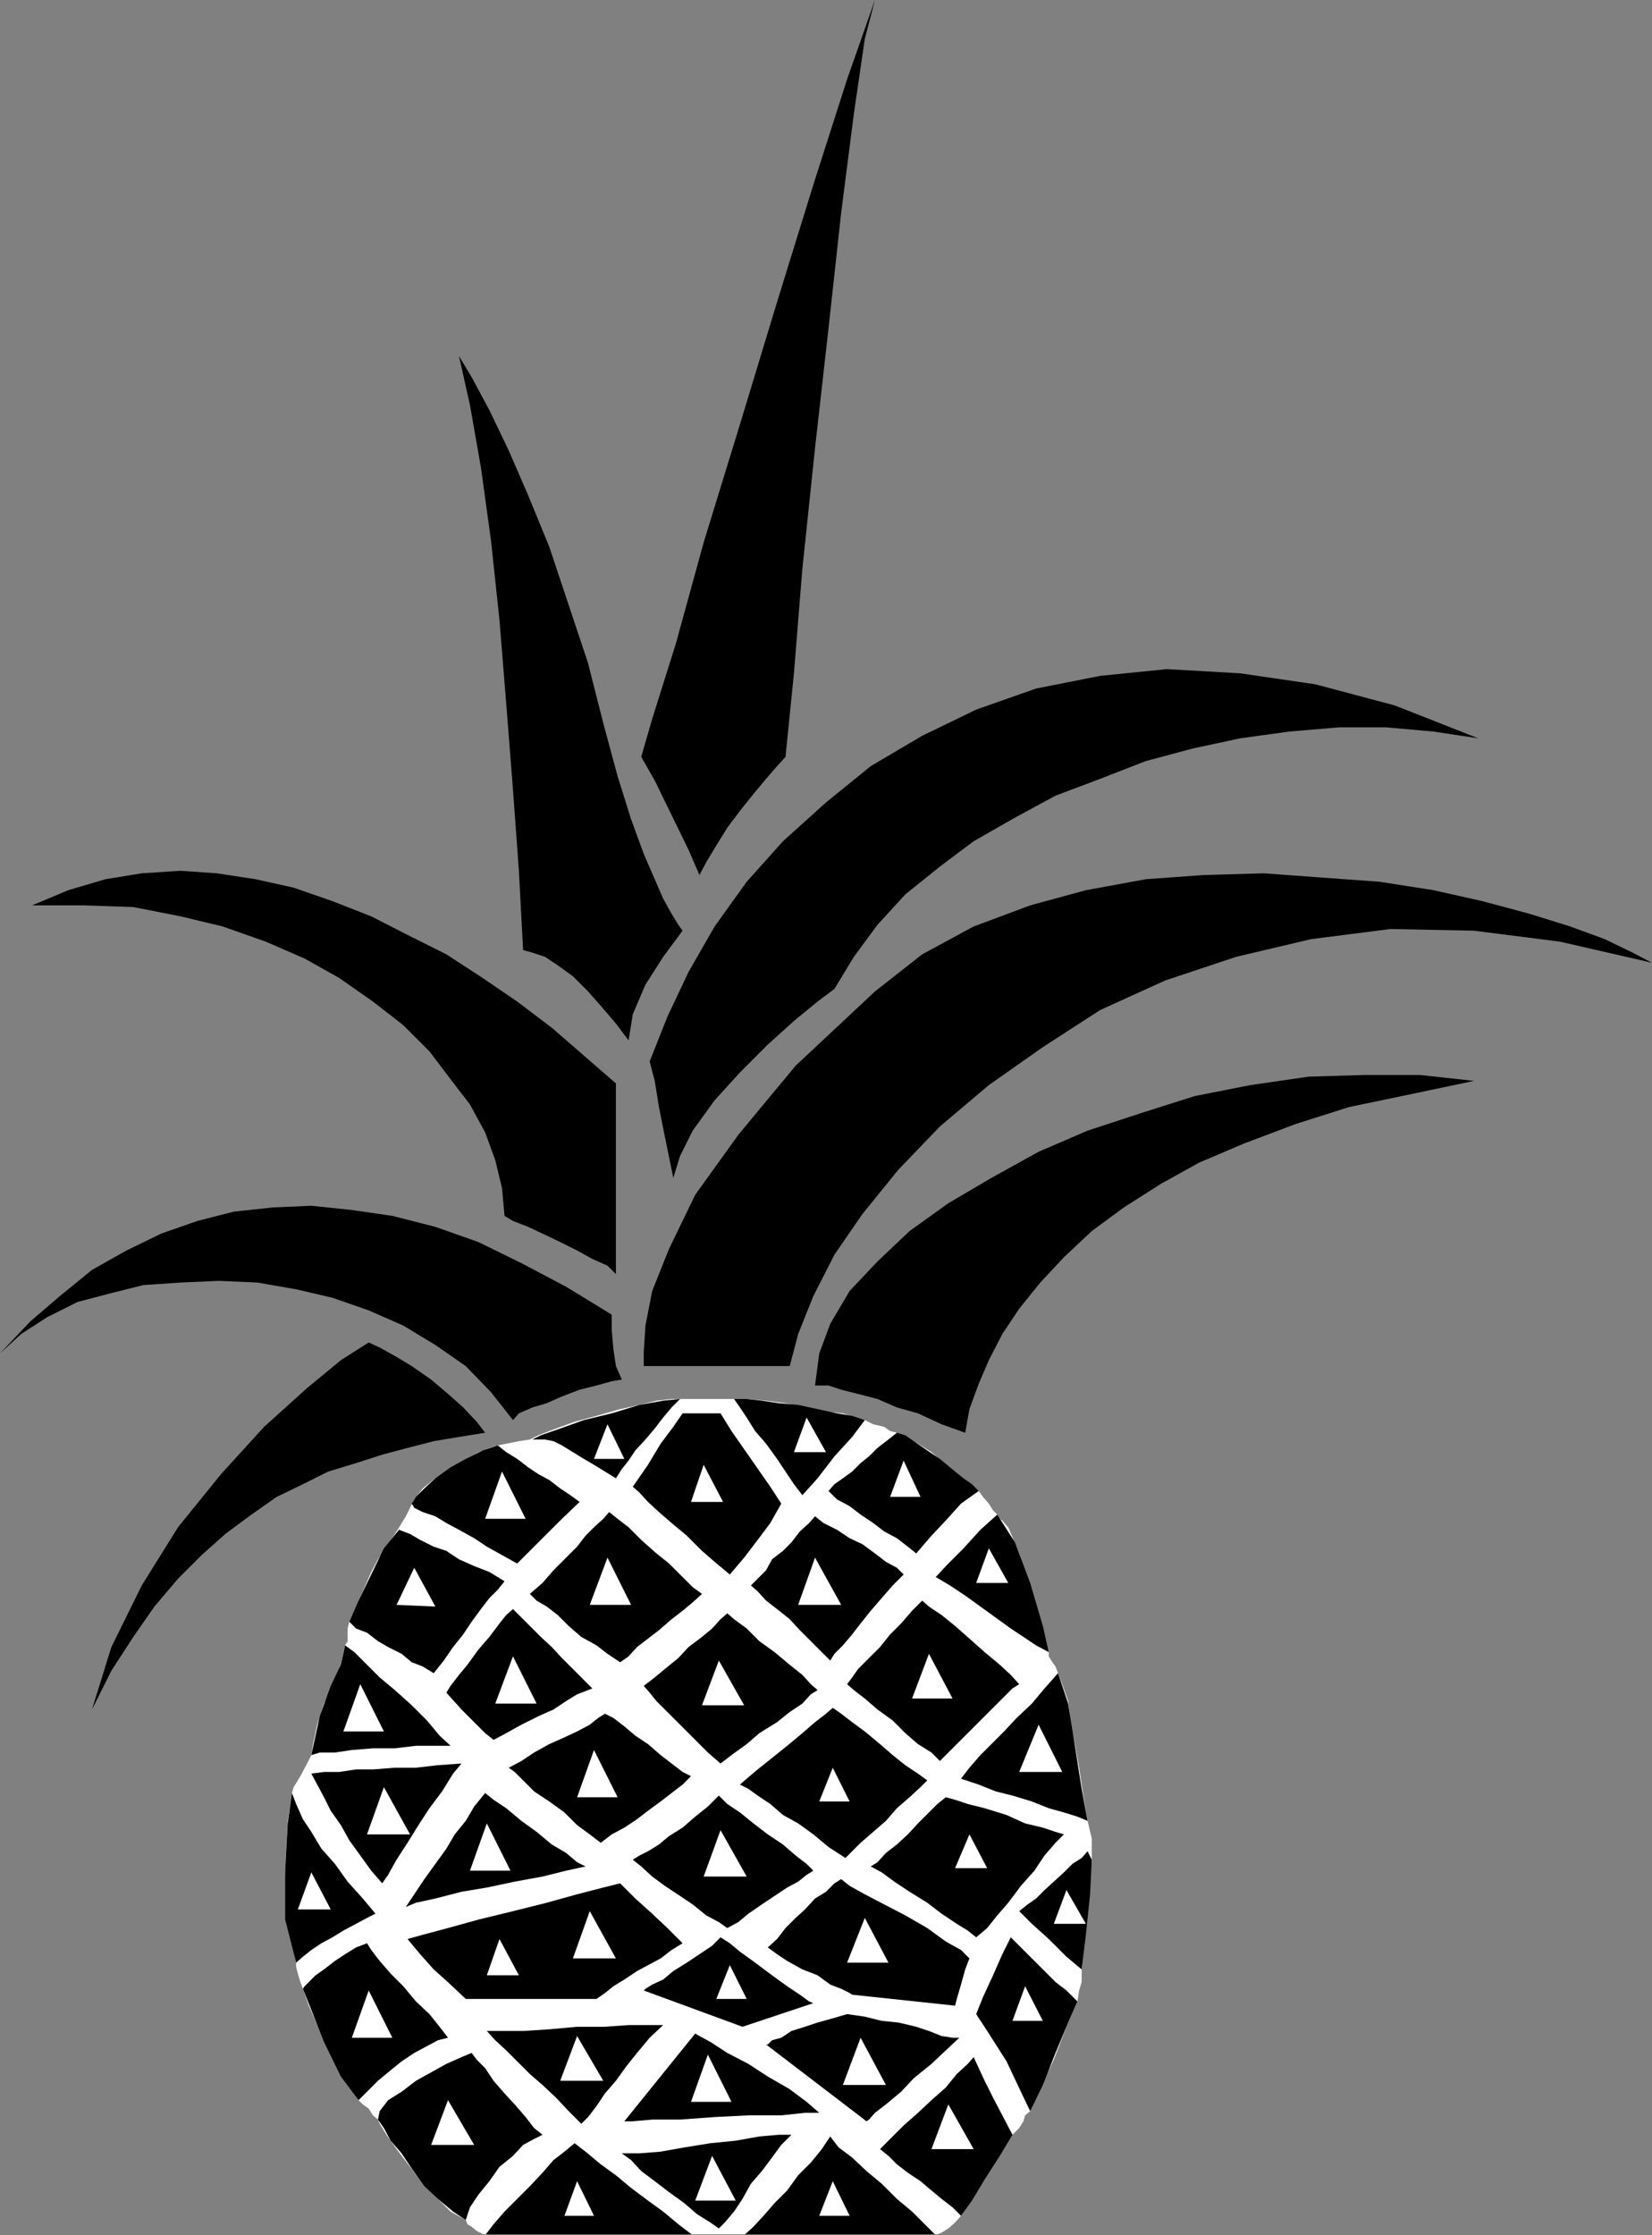 <?xml version="1.0" encoding="UTF-8" standalone="no"?>
<svg
   xmlns:ooo="http://xml.openoffice.org/svg/export"
   xmlns:dc="http://purl.org/dc/elements/1.1/"
   xmlns:cc="http://creativecommons.org/ns#"
   xmlns:rdf="http://www.w3.org/1999/02/22-rdf-syntax-ns#"
   xmlns:svg="http://www.w3.org/2000/svg"
   xmlns="http://www.w3.org/2000/svg"
   xmlns:sodipodi="http://sodipodi.sourceforge.net/DTD/sodipodi-0.dtd"
   xmlns:inkscape="http://www.inkscape.org/namespaces/inkscape"
   version="1.2"
   width="19.58mm"
   height="26.49mm"
   viewBox="0 0 1958 2649"
   preserveAspectRatio="xMidYMid"
   xml:space="preserve"
   id="svg231"
   sodipodi:docname="pineappl.svg"
   style="fill-rule:evenodd;stroke-width:28.222;stroke-linejoin:round"
   inkscape:version="0.92.5 (2060ec1f9f, 2020-04-08)"><rect x="0" y="0" width="1958" height="2649" fill="#808080" stroke="none"/><sodipodi:namedview
   pagecolor="#ffffff"
   bordercolor="#666666"
   borderopacity="1"
   objecttolerance="10"
   gridtolerance="10"
   guidetolerance="10"
   inkscape:pageopacity="0"
   inkscape:pageshadow="2"
   inkscape:window-width="664"
   inkscape:window-height="487"
   id="namedview233"
   showgrid="false"
   inkscape:zoom="0.2102413"
   inkscape:cx="37.001576"
   inkscape:cy="50.040943"
   inkscape:window-x="0"
   inkscape:window-y="0"
   inkscape:window-maximized="0"
   inkscape:current-layer="svg231" />
 <defs
   class="ClipPathGroup"
   id="defs8">
  <clipPath
   id="presentation_clip_path"
   clipPathUnits="userSpaceOnUse">
   <rect
   x="0"
   y="0"
   width="21000"
   height="29700"
   id="rect2" />
  </clipPath>
  <clipPath
   id="presentation_clip_path_shrink"
   clipPathUnits="userSpaceOnUse">
   <rect
   x="21"
   y="29"
   width="20958"
   height="29641"
   id="rect5" />
  </clipPath>
 </defs>
 <defs
   class="TextShapeIndex"
   id="defs12">
  <g
   ooo:slide="id1"
   ooo:id-list="id3"
   id="g10" />
 </defs>
 <defs
   class="EmbeddedBulletChars"
   id="defs44">
  <g
   id="bullet-char-template-57356"
   transform="matrix(4.8828125e-4,0,0,-4.8828125e-4,0,0)">
   <path
   d="M 580,1141 1163,571 580,0 -4,571 Z"
   id="path14"
   inkscape:connector-curvature="0" />
  </g>
  <g
   id="bullet-char-template-57354"
   transform="matrix(4.8828125e-4,0,0,-4.8828125e-4,0,0)">
   <path
   d="M 8,1128 H 1137 V 0 H 8 Z"
   id="path17"
   inkscape:connector-curvature="0" />
  </g>
  <g
   id="bullet-char-template-10146"
   transform="matrix(4.8828125e-4,0,0,-4.8828125e-4,0,0)">
   <path
   d="M 174,0 602,739 174,1481 1456,739 Z M 1358,739 309,1346 659,739 Z"
   id="path20"
   inkscape:connector-curvature="0" />
  </g>
  <g
   id="bullet-char-template-10132"
   transform="matrix(4.8828125e-4,0,0,-4.8828125e-4,0,0)">
   <path
   d="M 2015,739 1276,0 H 717 l 543,543 H 174 v 393 h 1086 l -543,545 h 557 z"
   id="path23"
   inkscape:connector-curvature="0" />
  </g>
  <g
   id="bullet-char-template-10007"
   transform="matrix(4.8828125e-4,0,0,-4.8828125e-4,0,0)">
   <path
   d="m 0,-2 c -7,16 -16,29 -25,39 l 381,530 c -94,256 -141,385 -141,387 0,25 13,38 40,38 9,0 21,-2 34,-5 21,4 42,12 65,25 l 27,-13 111,-251 280,301 64,-25 24,25 c 21,-10 41,-24 62,-43 C 886,937 835,863 770,784 769,783 710,716 594,584 L 774,223 c 0,-27 -21,-55 -63,-84 l 16,-20 C 717,90 699,76 672,76 641,76 570,178 457,381 L 164,-76 c -22,-34 -53,-51 -92,-51 -42,0 -63,17 -64,51 -7,9 -10,24 -10,44 0,9 1,19 2,30 z"
   id="path26"
   inkscape:connector-curvature="0" />
  </g>
  <g
   id="bullet-char-template-10004"
   transform="matrix(4.8828125e-4,0,0,-4.8828125e-4,0,0)">
   <path
   d="M 285,-33 C 182,-33 111,30 74,156 52,228 41,333 41,471 c 0,78 14,145 41,201 34,71 87,106 158,106 53,0 88,-31 106,-94 l 23,-176 c 8,-64 28,-97 59,-98 l 735,706 c 11,11 33,17 66,17 42,0 63,-15 63,-46 V 965 c 0,-36 -10,-64 -30,-84 L 442,47 C 390,-6 338,-33 285,-33 Z"
   id="path29"
   inkscape:connector-curvature="0" />
  </g>
  <g
   id="bullet-char-template-9679"
   transform="matrix(4.8828125e-4,0,0,-4.8828125e-4,0,0)">
   <path
   d="M 813,0 C 632,0 489,54 383,161 276,268 223,411 223,592 c 0,181 53,324 160,431 106,107 249,161 430,161 179,0 323,-54 432,-161 108,-107 162,-251 162,-431 0,-180 -54,-324 -162,-431 C 1136,54 992,0 813,0 Z"
   id="path32"
   inkscape:connector-curvature="0" />
  </g>
  <g
   id="bullet-char-template-8226"
   transform="matrix(4.8828125e-4,0,0,-4.8828125e-4,0,0)">
   <path
   d="m 346,457 c -73,0 -137,26 -191,78 -54,51 -81,114 -81,188 0,73 27,136 81,188 54,52 118,78 191,78 73,0 134,-26 185,-79 51,-51 77,-114 77,-187 0,-75 -25,-137 -76,-188 -50,-52 -112,-78 -186,-78 z"
   id="path35"
   inkscape:connector-curvature="0" />
  </g>
  <g
   id="bullet-char-template-8211"
   transform="matrix(4.8828125e-4,0,0,-4.8828125e-4,0,0)">
   <path
   d="M -4,459 H 1135 V 606 H -4 Z"
   id="path38"
   inkscape:connector-curvature="0" />
  </g>
  <g
   id="bullet-char-template-61548"
   transform="matrix(4.8828125e-4,0,0,-4.8828125e-4,0,0)">
   <path
   d="m 173,740 c 0,163 58,303 173,419 116,115 255,173 419,173 163,0 302,-58 418,-173 116,-116 174,-256 174,-419 0,-163 -58,-303 -174,-418 C 1067,206 928,148 765,148 601,148 462,206 346,322 231,437 173,577 173,740 Z"
   id="path41"
   inkscape:connector-curvature="0" />
  </g>
 </defs>
 <g
   id="g49"
   transform="translate(-9521,-13525)">
  <g
   id="id2"
   class="Master_Slide">
   <g
   id="bg-id2"
   class="Background" />
   <g
   id="bo-id2"
   class="BackgroundObjects" />
  </g>
 </g>
 <g
   class="SlideGroup"
   id="g229"
   transform="translate(-9521,-13525)">
  <g
   id="g227">
   <g
   id="container-id1">
    <g
   id="id1"
   class="Slide"
   clip-path="url(#presentation_clip_path)">
     <g
   class="Page"
   id="g223">
      <g
   class="Graphic"
   id="g221">
       <g
   id="id3">
        <rect
   class="BoundingBox"
   x="9521"
   y="13525"
   width="1958"
   height="2649"
   id="rect51"
   style="fill:none;stroke:none" />
        <defs
   id="defs56">
         <clipPath
   id="clip_path_1"
   clipPathUnits="userSpaceOnUse">
          <path
   d="m 9521,13525 h 1957 v 2648 H 9521 Z"
   id="path53"
   inkscape:connector-curvature="0" />
         </clipPath>
        </defs>
        <g
   clip-path="url(#clip_path_1)"
   id="g218">
         <path
   d="m 10096,16174 h 20 25 31 33 38 41 43 43 41 43 38 39 33 28 22 16 l 7,-3 8,-5 8,-7 7,-8 13,-20 20,-33 18,-28 10,-15 8,-8 5,-8 2,-7 6,-5 10,-23 18,-38 17,-44 11,-25 2,-13 3,-10 v -8 -7 l 2,-21 3,-40 2,-38 3,-21 2,-7 v -13 -15 l -5,-21 -5,-30 -5,-33 -5,-28 -3,-15 -2,-13 -3,-23 -7,-20 -5,-13 -3,-8 -5,-7 -3,-5 v -5 l -7,-23 -13,-46 -15,-48 -13,-31 -2,-2 -5,-6 -3,-2 -3,-5 -5,-5 -5,-8 -7,-8 -5,-7 -6,-5 -10,-8 -12,-10 -13,-10 -15,-13 -16,-10 -15,-8 -10,-5 -8,-2 -7,-5 -13,-3 -10,-5 -10,-3 -16,-5 -20,-2 -23,-5 -25,-5 -23,-3 -23,-2 h -15 -13 -18 -20 -13 -10 l -18,2 -20,5 -23,5 -28,8 -26,7 -22,8 -21,8 -10,5 -13,2 -15,3 -10,2 -10,3 -13,5 -18,10 -15,10 -18,11 -15,12 -10,13 -5,10 -5,10 -11,18 -12,18 -10,15 -8,15 -10,23 -10,23 -6,13 -2,8 v 7 8 l -3,5 -2,8 -3,15 -7,18 -5,12 -8,16 -8,25 -5,23 -2,13 -5,10 -8,15 -8,13 -2,7 -5,33 -3,59 3,63 10,46 v 5 l 2,8 3,10 3,8 7,20 18,41 23,43 18,28 5,5 7,5 5,8 6,5 2,5 8,13 12,17 16,21 15,20 18,18 15,15 18,10 2,5 5,3 6,5 z"
   id="path58"
   inkscape:connector-curvature="0"
   style="fill:#ffffff;stroke:none" />
         <path
   d="m 10281,14422 16,28 20,41 20,41 13,30 8,-15 12,-20 13,-21 15,-20 16,-20 15,-18 13,-15 10,-11 10,-99 10,-124 15,-143 16,-142 15,-137 15,-117 13,-89 12,-46 -33,94 -40,125 -43,139 -44,145 -43,140 -33,120 -28,89 z"
   id="path60"
   inkscape:connector-curvature="0"
   style="fill:#000000;stroke:none" />
         <path
   d="m 10065,13947 15,25 21,39 23,48 23,53 25,61 23,69 23,69 18,71 17,63 16,51 15,41 13,30 10,23 10,18 8,13 5,7 -23,31 -21,33 -15,35 -5,31 -15,-20 -18,-21 -15,-17 -18,-18 -18,-13 -15,-10 -15,-5 -11,-3 -5,-94 -7,-96 -8,-102 -8,-99 -10,-94 -12,-87 -13,-74 z"
   id="path62"
   inkscape:connector-curvature="0"
   style="fill:#000000;stroke:none" />
         <path
   d="m 10291,14783 21,-53 25,-53 31,-54 38,-53 43,-48 51,-46 53,-43 61,-36 64,-31 71,-25 76,-15 79,-8 87,5 89,13 94,25 99,39 -53,-8 -56,-5 h -56 l -59,5 -58,8 -56,12 -56,15 -54,21 -53,20 -48,26 -49,28 -40,30 -41,33 -33,36 -28,38 -23,38 -20,15 -28,23 -31,28 -33,33 -30,33 -26,36 -15,30 -8,26 -10,-49 -7,-35 -5,-31 z"
   id="path64"
   inkscape:connector-curvature="0"
   style="fill:#000000;stroke:none" />
         <path
   d="m 11479,14666 -23,-12 -33,-16 -41,-15 -48,-15 -56,-15 -58,-13 -64,-10 -69,-5 -68,-5 -71,2 -69,5 -71,13 -66,18 -67,25 -61,33 -56,44 -94,88 -68,82 -51,71 -31,64 -20,50 -8,41 -2,31 v 17 h 13 20 25 26 28 25 21 15 l 10,-38 18,-45 25,-49 33,-48 43,-53 49,-51 58,-49 64,-45 68,-44 77,-35 84,-28 89,-21 94,-12 99,2 102,13 z"
   id="path66"
   inkscape:connector-curvature="0"
   style="fill:#000000;stroke:none" />
         <path
   d="m 10487,15167 5,-38 13,-35 23,-39 33,-35 38,-36 46,-33 51,-30 56,-31 58,-25 64,-21 63,-20 66,-13 69,-10 66,-2 h 66 l 64,7 -76,16 -72,15 -63,20 -61,23 -54,23 -45,25 -44,28 -38,28 -33,31 -28,30 -25,31 -20,30 -16,31 -12,28 -11,30 -5,28 -28,-10 -28,-13 -25,-7 -23,-10 -23,-6 -20,-5 -15,-5 z"
   id="path68"
   inkscape:connector-curvature="0"
   style="fill:#000000;stroke:none" />
         <path
   d="m 10251,15035 v -69 -66 -56 -35 l -38,-33 -38,-33 -41,-31 -41,-28 -43,-28 -46,-23 -43,-22 -46,-18 -46,-16 -45,-10 -46,-7 -43,-3 -46,3 -43,7 -44,13 -43,18 h 61 l 59,2 56,11 50,12 51,18 46,20 41,23 40,28 36,28 31,31 25,33 23,30 18,33 12,33 8,33 3,33 10,6 18,7 17,8 21,10 20,10 18,10 18,8 z"
   id="path70"
   inkscape:connector-curvature="0"
   style="fill:#000000;stroke:none" />
         <path
   d="m 10246,15083 v 18 l 2,23 3,20 7,16 -12,2 -18,5 -20,5 -21,8 -18,8 -17,5 -16,7 -7,8 -26,-33 -30,-31 -36,-25 -38,-23 -41,-18 -43,-15 -43,-10 -46,-8 -46,-2 -45,2 -44,3 -40,10 -38,10 -36,18 -31,20 -25,23 36,-38 35,-30 38,-31 41,-23 41,-20 43,-15 43,-11 46,-5 46,-2 48,5 48,7 51,13 51,18 51,25 53,28 z"
   id="path72"
   inkscape:connector-curvature="0"
   style="fill:#000000;stroke:none" />
         <path
   d="m 9958,15116 13,6 18,10 20,12 23,16 20,17 18,16 16,17 10,13 -31,5 -30,5 -31,8 -30,8 -31,10 -33,10 -30,15 -31,15 -30,21 -31,23 -28,25 -28,28 -28,33 -25,36 -26,40 -23,46 23,-74 36,-73 43,-69 51,-63 51,-56 51,-46 40,-33 z"
   id="path74"
   inkscape:connector-curvature="0"
   style="fill:#000000;stroke:none" />
         <path
   d="m 10548,16039 -119,-91 h 2 l 5,-5 11,-3 12,-8 16,-5 15,-5 18,-5 17,-5 21,3 20,5 20,2 21,5 15,5 15,6 13,2 h 8 l -16,15 -17,16 -21,17 -15,16 -18,15 -13,10 -7,8 z"
   id="path76"
   inkscape:connector-curvature="0"
   style="fill:#000000;stroke:none" />
         <path
   d="m 10391,15183 h 15 l 18,2 20,3 23,2 23,5 23,5 18,3 15,5 -15,20 -21,23 -20,26 -18,20 -10,-13 -10,-15 -10,-15 -13,-18 -13,-15 -10,-16 -8,-12 z"
   id="path78"
   inkscape:connector-curvature="0"
   style="fill:#000000;stroke:none" />
         <path
   d="m 10157,15231 h -5 l 10,-5 23,-8 28,-10 33,-8 33,-10 28,-5 20,-2 -10,10 -10,12 -10,13 -11,13 -12,13 -8,12 -8,10 -7,11 -13,-8 -13,-8 -12,-7 -13,-8 -13,-8 -10,-5 -10,-2 z"
   id="path80"
   inkscape:connector-curvature="0"
   style="fill:#000000;stroke:none" />
         <path
   d="m 10012,15312 -3,-5 5,-8 10,-10 13,-12 18,-13 18,-10 20,-10 18,-6 10,8 13,8 13,10 12,8 13,7 13,10 12,8 11,8 -21,20 -18,18 -17,17 -18,18 -18,-10 -18,-10 -15,-10 -18,-10 -15,-8 -13,-8 -15,-5 z"
   id="path82"
   inkscape:connector-curvature="0"
   style="fill:#000000;stroke:none" />
         <path
   d="m 9994,15338 -18,22 -15,31 -15,31 -11,25 8,8 13,5 13,10 12,7 16,8 12,10 13,5 13,8 12,-15 11,-16 12,-15 10,-15 11,-15 10,-13 10,-10 8,-10 -18,-11 -18,-7 -18,-8 -15,-10 -15,-5 -16,-8 -12,-7 z"
   id="path84"
   inkscape:connector-curvature="0"
   style="fill:#000000;stroke:none" />
         <path
   d="m 9930,15475 -5,23 -12,25 -13,36 -10,46 10,-3 h 18 l 20,-3 25,-2 h 26 l 25,-3 h 23 18 l -13,-12 -15,-18 -18,-18 -20,-18 -18,-15 -18,-18 -12,-12 z"
   id="path86"
   inkscape:connector-curvature="0"
   style="fill:#000000;stroke:none" />
         <path
   d="m 9867,15650 -5,36 -3,56 v 58 l 13,51 8,-7 10,-8 12,-8 13,-7 13,-8 15,-8 13,-7 10,-5 -15,-18 -18,-20 -15,-21 -16,-18 -12,-20 -10,-15 -8,-18 z"
   id="path88"
   inkscape:connector-curvature="0"
   style="fill:#000000;stroke:none" />
         <path
   d="m 9880,15882 10,25 15,38 20,41 21,28 10,-10 13,-13 12,-10 16,-13 15,-10 15,-8 13,-7 12,-3 -10,-13 -12,-15 -16,-15 -15,-18 -15,-15 -13,-15 -10,-13 -5,-8 -13,5 -13,8 -12,8 -13,10 -10,7 -8,8 -5,5 z"
   id="path90"
   inkscape:connector-curvature="0"
   style="fill:#000000;stroke:none" />
         <path
   d="m 9969,16037 7,10 8,15 13,15 12,18 15,21 16,15 18,15 15,10 5,-15 10,-15 13,-16 12,-17 16,-13 12,-13 13,-7 10,-5 -10,-8 -10,-13 -13,-15 -12,-13 -13,-15 -10,-15 -10,-10 -6,-8 -12,5 -18,8 -18,10 -18,10 -17,13 -16,10 -10,13 z"
   id="path92"
   inkscape:connector-curvature="0"
   style="fill:#000000;stroke:none" />
         <path
   d="m 10202,16065 -12,10 -13,10 -13,15 -15,16 -15,15 -15,15 -13,15 -10,13 h 17 31 38 41 41 35 28 15 l -17,-13 -18,-15 -18,-13 -20,-15 -18,-15 -18,-13 -18,-15 z"
   id="path94"
   inkscape:connector-curvature="0"
   style="fill:#000000;stroke:none" />
         <path
   d="m 10403,16174 h 18 26 30 36 35 33 28 21 l -13,-13 -15,-15 -18,-15 -18,-18 -18,-15 -17,-16 -16,-12 -10,-13 -10,15 -13,16 -15,15 -13,18 -15,15 -13,15 -12,13 z"
   id="path96"
   inkscape:connector-curvature="0"
   style="fill:#000000;stroke:none" />
         <path
   d="m 10721,16055 -15,25 -18,28 -15,25 -13,18 -10,-10 -13,-10 -12,-10 -13,-11 -15,-10 -13,-10 -10,-10 -10,-8 12,-12 16,-16 17,-15 16,-15 17,-15 13,-16 13,-12 7,-8 13,28 10,20 11,21 z"
   id="path98"
   inkscape:connector-curvature="0"
   style="fill:#000000;stroke:none" />
         <path
   d="m 10678,15912 15,23 21,33 17,36 11,23 15,-31 15,-38 15,-36 11,-25 -13,-13 -13,-10 -13,-13 -10,-10 -10,-10 -8,-8 -7,-7 -5,-5 -10,20 -11,25 -12,26 z"
   id="path100"
   inkscape:connector-curvature="0"
   style="fill:#000000;stroke:none" />
         <path
   d="m 10810,15719 5,10 -2,41 -5,48 -5,41 -18,-15 -21,-21 -20,-18 -15,-15 10,-8 10,-7 10,-10 11,-10 12,-11 10,-10 11,-7 z"
   id="path102"
   inkscape:connector-curvature="0"
   style="fill:#000000;stroke:none" />
         <path
   d="m 10810,15683 -7,-38 -8,-51 -8,-50 -12,-36 -16,18 -15,18 -18,17 -15,16 -15,15 -13,13 -13,15 -10,13 21,7 20,8 20,5 23,7 20,8 18,5 16,5 z"
   id="path104"
   inkscape:connector-curvature="0"
   style="fill:#000000;stroke:none" />
         <path
   d="m 10764,15483 -7,-31 -15,-51 -18,-48 -21,-33 -20,18 -20,22 -18,18 -15,16 17,10 18,12 18,13 18,13 18,13 15,10 15,10 z"
   id="path106"
   inkscape:connector-curvature="0"
   style="fill:#000000;stroke:none" />
         <path
   d="m 10681,15292 -8,-8 -10,-7 -16,-13 -12,-10 -15,-10 -16,-11 -10,-7 -10,-3 -10,8 -13,10 -10,10 -10,8 -10,10 -11,8 -10,7 -7,8 10,10 15,8 13,10 15,10 13,10 15,8 13,10 10,8 18,-21 17,-18 18,-20 z"
   id="path108"
   inkscape:connector-curvature="0"
   style="fill:#000000;stroke:none" />
         <path
   d="m 10411,15404 8,-8 10,-10 7,-13 13,-10 10,-10 10,-13 11,-10 7,-8 10,8 16,8 15,10 15,7 15,11 13,10 13,7 8,8 -13,13 -13,15 -13,15 -12,15 -10,13 -11,13 -10,10 -5,8 -10,-10 -13,-13 -13,-13 -12,-13 -15,-12 -13,-10 -10,-11 z"
   id="path110"
   inkscape:connector-curvature="0"
   style="fill:#000000;stroke:none" />
         <path
   d="m 10383,15437 8,7 15,11 15,15 18,13 18,15 15,12 10,11 8,7 -8,5 -10,11 -15,10 -15,12 -21,13 -15,13 -18,13 -13,10 -15,-13 -13,-13 -12,-12 -13,-13 -13,-13 -10,-10 -8,-10 -7,-8 13,-10 12,-10 16,-13 12,-13 16,-12 12,-10 10,-11 z"
   id="path112"
   inkscape:connector-curvature="0"
   style="fill:#000000;stroke:none" />
         <path
   d="m 10243,15317 10,8 13,10 15,15 18,16 15,12 16,16 12,12 11,8 -11,10 -12,10 -13,10 -15,13 -13,10 -13,10 -10,11 -10,7 -15,-10 -13,-10 -18,-10 -15,-13 -13,-13 -13,-10 -12,-7 -8,-8 15,-13 13,-15 13,-13 15,-15 10,-13 10,-10 11,-10 z"
   id="path114"
   inkscape:connector-curvature="0"
   style="fill:#000000;stroke:none" />
         <path
   d="m 10525,15521 8,7 13,10 15,13 18,13 15,15 15,13 16,10 10,10 10,-10 13,-13 12,-12 16,-16 12,-12 13,-13 10,-10 8,-5 -10,-11 -13,-12 -18,-15 -18,-16 -17,-15 -16,-13 -15,-10 -8,-7 -12,12 -13,15 -13,13 -12,15 -13,13 -13,13 -7,10 z"
   id="path116"
   inkscape:connector-curvature="0"
   style="fill:#000000;stroke:none" />
         <path
   d="m 9890,15627 15,-2 h 18 l 20,-3 h 20 l 26,-2 h 25 l 26,-3 28,-2 -10,12 -13,21 -15,20 -13,20 -13,21 -13,20 -10,18 -7,10 -13,-15 -13,-18 -13,-18 -10,-18 -12,-17 -8,-16 -8,-15 z"
   id="path118"
   inkscape:connector-curvature="0"
   style="fill:#000000;stroke:none" />
         <path
   d="m 10271,15287 18,-26 15,-25 15,-20 11,-16 h 7 13 15 10 l 13,21 23,33 23,33 13,20 -13,23 -15,20 -16,21 -17,20 -18,-15 -15,-13 -18,-18 -18,-15 -15,-13 -13,-12 -10,-11 z"
   id="path120"
   inkscape:connector-curvature="0"
   style="fill:#000000;stroke:none" />
         <path
   d="m 10129,15432 -8,7 -8,10 -12,16 -13,15 -13,18 -10,12 -10,13 -5,8 18,20 15,15 13,13 10,8 15,-8 18,-10 20,-10 18,-8 15,-10 13,-8 13,-5 5,-2 -10,-10 -13,-13 -13,-13 -12,-13 -13,-12 -13,-13 -10,-10 z"
   id="path122"
   inkscape:connector-curvature="0"
   style="fill:#000000;stroke:none" />
         <path
   d="m 10373,16166 -10,-7 -16,-10 -15,-13 -18,-13 -17,-13 -16,-12 -12,-13 -11,-8 h 21 l 25,-2 28,-5 31,-5 30,-3 28,-5 23,-2 h 15 l -12,12 -11,15 -12,16 -13,15 -10,18 -10,15 -11,13 z"
   id="path124"
   inkscape:connector-curvature="0"
   style="fill:#000000;stroke:none" />
         <path
   d="m 10345,15935 -84,104 h 10 l 23,-2 h 33 l 41,-3 40,-2 h 39 l 28,-3 h 17 l -15,-13 -20,-15 -26,-15 -23,-15 -25,-13 -20,-13 -13,-7 z"
   id="path126"
   inkscape:connector-curvature="0"
   style="fill:#000000;stroke:none" />
         <path
   d="m 10210,16042 -15,-15 -15,-16 -16,-15 -15,-13 -15,-15 -13,-13 -13,-12 -10,-11 h 18 25 l 31,-2 33,-3 h 33 l 28,-2 h 25 16 l -16,15 -15,18 -12,15 -13,18 -13,15 -10,15 -10,13 z"
   id="path128"
   inkscape:connector-curvature="0"
   style="fill:#000000;stroke:none" />
         <path
   d="m 10383,15810 13,-7 12,-10 16,-11 15,-10 15,-10 13,-7 10,-8 8,-5 -8,-8 -13,-10 -15,-13 -18,-12 -17,-13 -16,-13 -15,-10 -10,-10 -13,13 -15,12 -15,13 -16,10 -12,10 -13,8 -10,5 -8,5 10,8 13,12 15,11 18,12 15,10 16,13 15,8 z"
   id="path130"
   inkscape:connector-curvature="0"
   style="fill:#000000;stroke:none" />
         <path
   d="m 10398,15640 10,5 11,8 15,10 15,13 18,10 18,13 18,15 20,13 8,-8 10,-10 15,-13 15,-13 13,-15 15,-13 13,-12 8,-8 -11,-8 -15,-10 -15,-12 -15,-13 -18,-15 -15,-11 -13,-10 -10,-7 -8,7 -13,10 -15,13 -18,15 -20,16 -15,12 -13,11 z"
   id="path132"
   inkscape:connector-curvature="0"
   style="fill:#000000;stroke:none" />
         <path
   d="m 10340,15630 -10,10 -13,10 -13,10 -15,11 -13,10 -15,10 -15,8 -13,10 -13,-10 -15,-11 -15,-15 -18,-13 -18,-12 -13,-13 -10,-10 -7,-5 15,-8 15,-10 18,-10 18,-8 15,-7 15,-8 10,-8 8,-5 10,5 13,10 13,11 15,10 15,13 13,10 13,10 z"
   id="path134"
   inkscape:connector-curvature="0"
   style="fill:#000000;stroke:none" />
         <path
   d="m 10678,15821 -10,-8 -13,-8 -18,-12 -17,-13 -21,-13 -18,-12 -15,-11 -13,-7 8,-5 10,-11 13,-10 13,-12 12,-13 13,-13 10,-10 10,-8 11,3 15,5 20,5 26,8 22,10 21,5 15,5 10,3 -10,10 -13,15 -12,18 -16,18 -15,20 -13,15 -12,15 z"
   id="path136"
   inkscape:connector-curvature="0"
   style="fill:#000000;stroke:none" />
         <path
   d="m 10096,15650 10,8 15,10 18,15 18,13 18,15 17,10 13,11 10,5 -23,5 -28,7 -33,6 -33,7 -30,5 -31,8 -23,5 -12,5 12,-18 10,-15 13,-18 13,-18 10,-17 13,-16 10,-17 z"
   id="path138"
   inkscape:connector-curvature="0"
   style="fill:#000000;stroke:none" />
         <path
   d="m 10375,15821 -10,10 -15,10 -15,10 -16,10 -12,10 -13,6 -8,5 -2,2 117,43 84,-28 -5,-2 -11,-8 -15,-10 -18,-13 -20,-15 -18,-13 -12,-10 z"
   id="path140"
   inkscape:connector-curvature="0"
   style="fill:#000000;stroke:none" />
         <path
   d="m 10670,15846 -5,13 -5,18 -5,17 -2,8 -122,-13 -3,-2 -10,-5 -13,-5 -15,-11 -18,-7 -18,-10 -12,-8 -11,-8 11,-10 10,-13 12,-12 11,-10 12,-13 13,-8 10,-10 8,-5 10,8 18,10 23,12 25,13 26,15 22,16 18,10 z"
   id="path142"
   inkscape:connector-curvature="0"
   style="fill:#000000;stroke:none" />
         <path
   d="m 10004,15823 15,18 16,18 20,18 18,17 h 18 17 23 23 21 20 18 15 l 10,-7 10,-8 13,-8 15,-10 13,-7 15,-8 13,-10 13,-8 -18,-18 -18,-17 -20,-18 -18,-18 -20,5 -31,8 -36,10 -40,10 -41,10 -36,10 -30,8 z"
   id="path144"
   inkscape:connector-curvature="0"
   style="fill:#000000;stroke:none" />
         <path
   d="m 10353,15546 h 50 l -30,-53 z"
   id="path146"
   inkscape:connector-curvature="0"
   style="fill:#ffffff;stroke:none" />
         <path
   d="m 10220,15427 h 49 l -28,-56 z"
   id="path148"
   inkscape:connector-curvature="0"
   style="fill:#ffffff;stroke:none" />
         <path
   d="m 10467,15427 h 51 l -31,-56 z"
   id="path150"
   inkscape:connector-curvature="0"
   style="fill:#ffffff;stroke:none" />
         <path
   d="m 10340,15305 h 38 l -23,-44 z"
   id="path152"
   inkscape:connector-curvature="0"
   style="fill:#ffffff;stroke:none" />
         <path
   d="m 10576,15299 h 36 l -20,-43 z"
   id="path154"
   inkscape:connector-curvature="0"
   style="fill:#ffffff;stroke:none" />
         <path
   d="m 10678,15401 h 38 l -23,-41 z"
   id="path156"
   inkscape:connector-curvature="0"
   style="fill:#ffffff;stroke:none" />
         <path
   d="m 10625,16072 h 50 l -30,-53 z"
   id="path158"
   inkscape:connector-curvature="0"
   style="fill:#ffffff;stroke:none" />
         <path
   d="m 9956,15699 h 51 l -31,-56 z"
   id="path160"
   inkscape:connector-curvature="0"
   style="fill:#ffffff;stroke:none" />
         <path
   d="m 10012,15383 -21,44 46,2 z"
   id="path162"
   inkscape:connector-curvature="0"
   style="fill:#ffffff;stroke:none" />
         <path
   d="m 10602,15538 h 48 l -28,-53 z"
   id="path164"
   inkscape:connector-curvature="0"
   style="fill:#ffffff;stroke:none" />
         <path
   d="m 10345,16133 h 48 l -28,-53 z"
   id="path166"
   inkscape:connector-curvature="0"
   style="fill:#ffffff;stroke:none" />
         <path
   d="m 10340,16016 h 48 l -28,-56 z"
   id="path168"
   inkscape:connector-curvature="0"
   style="fill:#ffffff;stroke:none" />
         <path
   d="m 10520,15996 h 51 l -30,-56 z"
   id="path170"
   inkscape:connector-curvature="0"
   style="fill:#ffffff;stroke:none" />
         <path
   d="m 10185,15991 h 51 l -31,-53 z"
   id="path172"
   inkscape:connector-curvature="0"
   style="fill:#ffffff;stroke:none" />
         <path
   d="m 10078,15742 h 48 l -28,-56 z"
   id="path174"
   inkscape:connector-curvature="0"
   style="fill:#ffffff;stroke:none" />
         <path
   d="m 10370,15894 h 36 l -20,-40 z"
   id="path176"
   inkscape:connector-curvature="0"
   style="fill:#ffffff;stroke:none" />
         <path
   d="m 9874,15788 h 39 l -23,-44 z"
   id="path178"
   inkscape:connector-curvature="0"
   style="fill:#ffffff;stroke:none" />
         <path
   d="m 10190,16151 h 35 l -20,-41 z"
   id="path180"
   inkscape:connector-curvature="0"
   style="fill:#ffffff;stroke:none" />
         <path
   d="m 10492,16151 h 36 l -20,-41 z"
   id="path182"
   inkscape:connector-curvature="0"
   style="fill:#ffffff;stroke:none" />
         <path
   d="m 10492,15660 h 36 l -20,-40 z"
   id="path184"
   inkscape:connector-curvature="0"
   style="fill:#ffffff;stroke:none" />
         <path
   d="m 10525,15851 h 49 l -28,-53 z"
   id="path186"
   inkscape:connector-curvature="0"
   style="fill:#ffffff;stroke:none" />
         <path
   d="m 10653,15739 h 38 l -21,-40 z"
   id="path188"
   inkscape:connector-curvature="0"
   style="fill:#ffffff;stroke:none" />
         <path
   d="m 10200,15846 h 51 l -31,-56 z"
   id="path190"
   inkscape:connector-curvature="0"
   style="fill:#ffffff;stroke:none" />
         <path
   d="m 10098,15866 h 38 l -23,-43 z"
   id="path192"
   inkscape:connector-curvature="0"
   style="fill:#ffffff;stroke:none" />
         <path
   d="m 10205,15655 h 48 l -28,-56 z"
   id="path194"
   inkscape:connector-curvature="0"
   style="fill:#ffffff;stroke:none" />
         <path
   d="m 10355,15749 h 51 l -31,-55 z"
   id="path196"
   inkscape:connector-curvature="0"
   style="fill:#ffffff;stroke:none" />
         <path
   d="m 10721,15920 h 36 l -21,-41 z"
   id="path198"
   inkscape:connector-curvature="0"
   style="fill:#ffffff;stroke:none" />
         <path
   d="m 10108,15544 h 49 l -28,-56 z"
   id="path200"
   inkscape:connector-curvature="0"
   style="fill:#ffffff;stroke:none" />
         <path
   d="m 9928,15577 h 48 l -28,-56 z"
   id="path202"
   inkscape:connector-curvature="0"
   style="fill:#ffffff;stroke:none" />
         <path
   d="m 10032,16067 h 51 l -31,-53 z"
   id="path204"
   inkscape:connector-curvature="0"
   style="fill:#ffffff;stroke:none" />
         <path
   d="m 9938,15940 h 48 l -28,-56 z"
   id="path206"
   inkscape:connector-curvature="0"
   style="fill:#ffffff;stroke:none" />
         <path
   d="m 10729,15625 h 51 l -28,-56 z"
   id="path208"
   inkscape:connector-curvature="0"
   style="fill:#ffffff;stroke:none" />
         <path
   d="m 10770,15805 h 38 l -23,-40 z"
   id="path210"
   inkscape:connector-curvature="0"
   style="fill:#ffffff;stroke:none" />
         <path
   d="m 10096,15325 h 48 l -28,-56 z"
   id="path212"
   inkscape:connector-curvature="0"
   style="fill:#ffffff;stroke:none" />
         <path
   d="m 10225,15254 h 36 l -20,-41 z"
   id="path214"
   inkscape:connector-curvature="0"
   style="fill:#ffffff;stroke:none" />
         <path
   d="m 10462,15246 h 38 l -23,-41 z"
   id="path216"
   inkscape:connector-curvature="0"
   style="fill:#ffffff;stroke:none" />
        </g>
       </g>
      </g>
     </g>
    </g>
   </g>
  </g>
 </g>
</svg>
